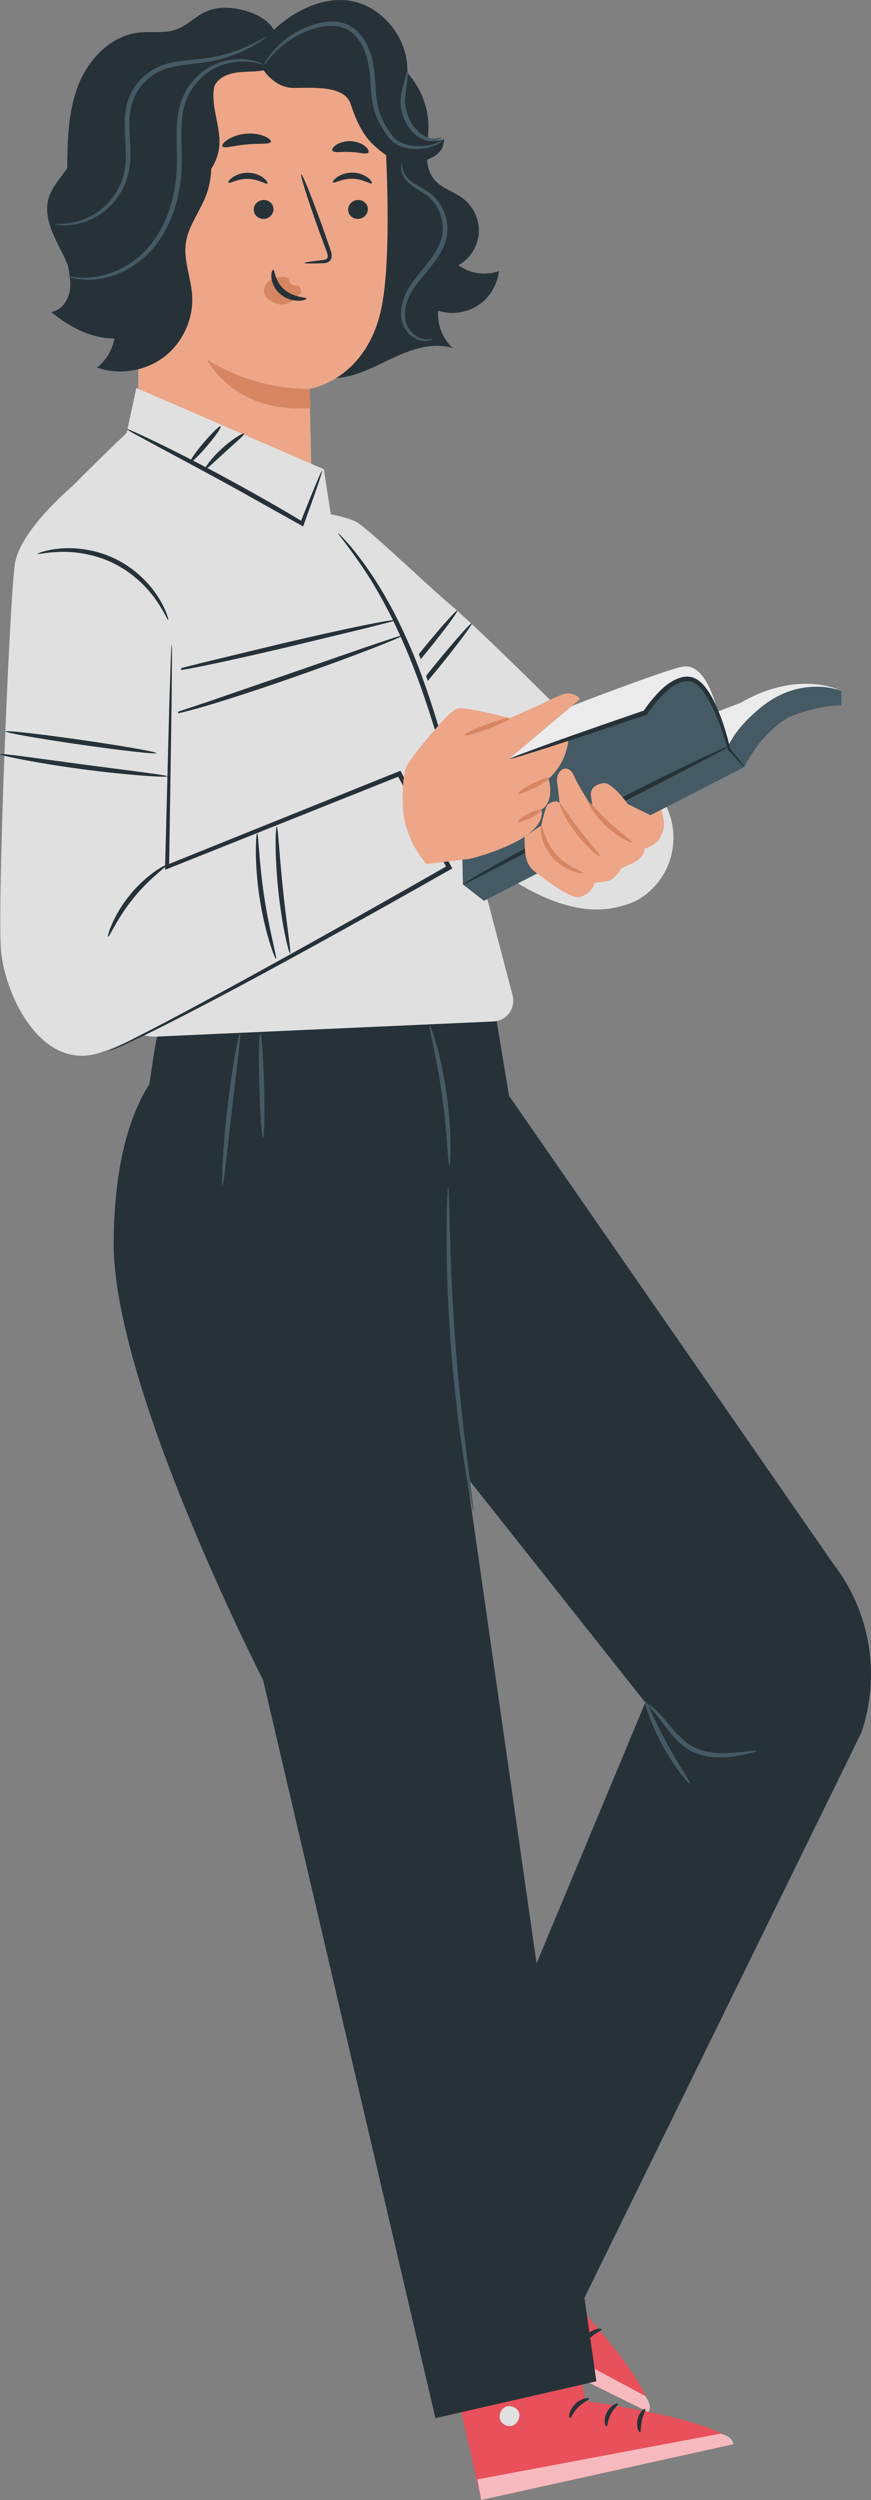 <?xml version="1.0" encoding="UTF-8"?><svg id="_Слой_2" xmlns="http://www.w3.org/2000/svg" width="225.54" height="646.67" viewBox="0 0 225.54 646.67"><rect x="0" y="0" width="225.54" height="646.67" fill="#808080" stroke="none"/><g id="_Слой_1-2"><path d="m95.83,12.64c8.7,2.48,15.21,11.2,15.12,20.24-.05,4.64-1.47,9.9,1.45,13.5,1.92,2.37,5.17,3.17,7.59,5.04,2.69,2.07,4.24,5.55,3.99,8.93-.25,3.39-2.29,6.59-5.26,8.25,2.95,2.18,7.01,2.77,10.46,1.53-.36,3.56-2.41,6.92-5.41,8.87-3,1.96-6.89,2.48-10.3,1.37-.3,3.57,1.13,7.26,3.78,9.68-5.09-1.59-10.58.25-15.42,2.5s-9.66,4.99-14.98,5.27c-5.61.3-11.07-2.24-15.39-5.83-4.32-3.59-7.67-8.18-10.97-12.73" style="fill:#263238; stroke-width:0px;"/><path d="m99.94,39.03c-.54-11.97-13.21-24.13-25.14-23.08l-38.76,6.66v6.43s-.29,83.03-.29,83.03l45.11,19.69-.7-31.16s15.32-2.26,18.84-22.13c1.75-9.88,1.54-26.14.94-39.43Z" style="fill:#eda688; stroke-width:0px;"/><path d="m95.25,54.09c.02,1.35-1.1,2.48-2.51,2.53-1.41.05-2.57-1-2.59-2.35-.02-1.35,1.1-2.49,2.51-2.54,1.41-.05,2.57,1,2.6,2.35Z" style="fill:#263238; stroke-width:0px;"/><path d="m96.26,47.42c-.32.33-2.23-1.14-4.98-1.18-2.75-.08-4.79,1.3-5.08.96-.14-.15.19-.75,1.08-1.37.88-.62,2.36-1.22,4.08-1.18,1.71.04,3.14.7,3.96,1.36.83.66,1.11,1.27.95,1.42Z" style="fill:#263238; stroke-width:0px;"/><path d="m70.81,54.09c.02,1.35-1.1,2.48-2.51,2.53-1.41.05-2.57-1-2.59-2.35-.02-1.35,1.1-2.49,2.51-2.54,1.41-.05,2.57,1,2.6,2.35Z" style="fill:#263238; stroke-width:0px;"/><path d="m69.22,47.46c-.32.33-2.24-1.14-4.98-1.18-2.75-.08-4.79,1.3-5.08.96-.14-.15.19-.75,1.08-1.37.88-.62,2.36-1.22,4.07-1.18,1.71.04,3.14.7,3.96,1.36.83.66,1.11,1.27.95,1.42Z" style="fill:#263238; stroke-width:0px;"/><path d="m78.84,68.03c0-.16,1.7-.42,4.48-.73.7-.06,1.37-.19,1.5-.66.17-.5-.11-1.27-.43-2.09-.63-1.71-1.29-3.5-1.98-5.38-2.75-7.66-4.72-13.96-4.41-14.07.31-.11,2.79,6.02,5.54,13.68.66,1.89,1.29,3.69,1.89,5.41.25.8.69,1.72.32,2.76-.2.52-.72.89-1.17,1.01-.45.13-.85.13-1.2.14-2.79.1-4.52.08-4.53-.07Z" style="fill:#263238; stroke-width:0px;"/><path d="m80.16,100.6s-13.42.63-26.56-7.59c0,0,6.84,14.05,26.81,12.54l-.25-4.94Z" style="fill:#d68663; stroke-width:0px;"/><path d="m76.92,73.77c.92.2,1.19,1.68,1,2-.19.32-.8.68-1,1-.72,1.18-2.4,1.9-4,2-1.36.08-3.47-1.11-4.2-2.16-.64-.94-.47-2.32.28-3.27.74-.96,1.96-1.51,3.15-1.62,1.72-.15,2.49-.34,2.77,1.06.16.65,1.28,1.35,2,1Z" style="fill:#d68663; stroke-width:0px;"/><path d="m70.72,69.78c.45-.02.4,2.97,2.92,5.13,2.51,2.17,5.7,1.89,5.72,2.31.04.19-.72.57-2.06.58-1.32.02-3.23-.44-4.77-1.76-1.54-1.33-2.17-3.07-2.26-4.3-.09-1.25.25-1.98.46-1.96Z" style="fill:#263238; stroke-width:0px;"/><path d="m70.13,36.69c-.28.74-3.02.34-6.26.67-3.24.27-5.86,1.16-6.27.49-.19-.32.28-1.02,1.35-1.72,1.06-.7,2.73-1.36,4.67-1.54,1.94-.18,3.71.16,4.87.66,1.18.5,1.76,1.1,1.64,1.45Z" style="fill:#263238; stroke-width:0px;"/><path d="m95.39,39.45c-.49.62-2.38-.07-4.66-.14-2.27-.15-4.21.34-4.65-.32-.19-.32.13-.94.98-1.52.84-.57,2.24-1.03,3.8-.96,1.56.08,2.91.67,3.69,1.32.79.66,1.05,1.3.83,1.61Z" style="fill:#263238; stroke-width:0px;"/><path d="m73.49,14.1c.42-3.66-3.07-6.86-6.72-7.36-3.65-.5-7.26,1.01-10.48,2.79-3.22,1.77-6.35,3.87-9.93,4.72-3.1.73-6.36.48-9.5,1-7.14,1.18-13.37,6.71-15.41,13.65-1.23,4.2-1.04,8.83-2.98,12.76-1.68,3.41-4.86,6.04-5.9,9.7-1.29,4.58,1.12,9.29,3.29,13.53,2.17,4.24,4.18,9.29,2.16,13.6,4.21,1.36,8.66,1.97,13.08,1.78,1.56-.07,3.18-.26,4.47-1.13,2.06-1.38,2.73-4.07,3.18-6.51,2.09-11.2,3.24-22.94,9-32.76,2.22-3.78,5.12-7.29,6.18-11.54.61-2.43.65-5.16,2.24-7.09,1.5-1.82,4.01-2.44,6.36-2.61,2.35-.18,4.76-.03,7.01-.75,2.24-.72,4.34-2.65,4.29-5" style="fill:#263238; stroke-width:0px;"/><path d="m107.21,33.56c-1.73-2.36-2.11-5.44-2.05-8.36.06-2.92.52-5.85.25-8.76-.77-8.13-7.68-15.66-15.82-16.37-10.25-.9-18.68,7.67-18.68,7.67,0,0,0,0,0,.01-.25-.42-.52-.83-.84-1.2-1.67-1.91-4.07-3.04-6.5-3.75-3.38-.98-7.13-1.23-10.33.24-2.68,1.23-4.77,3.55-7.53,4.56-3.12,1.15-6.59.46-9.9.85-7.19.85-12.91,6.88-15.55,13.62-2.64,6.74-2.77,14.16-2.86,21.4l4.38-2.66c-1.9,4.19-4.06,8.21-8.03,9.96,2.2,1.58,4.09.34,6.38-1.11-2.77,5.01-3.83,10.94-2.99,16.6.41,2.78,1.28,5.55,1.01,8.36-.27,2.8-2.12,5.75-4.92,6.05,4.65,3.88,10.39,6.9,16.41,6.89-.56,2.93-2.16,5.68-4.52,7.52,5.75,2.01,12.49.95,17.34-2.73,4.86-3.69,7.69-9.89,7.29-15.97-.29-4.55-2.26-9.01-1.62-13.53.61-4.32,3.49-7.94,5.11-11.99.91-2.28,1.38-4.72,1.46-7.17.96-1.54,1.68-3.19,1.97-5.01.86-5.27-2.1-10.6-1.25-15.87.17-1.04.5-2.04.96-2.99l3.25-1.97c2.25.15,4.55.3,6.74-.25.7-.17,1.38-.44,2.02-.77-.03.53-.04.75-.1,1.38,0,0,2.93,4.54,7.68,4.54s13.19-.77,14.81,4.11c1.31,3.94,3.06,8.09,6.17,10.85,3.11,2.76,5.5,4.49,9.65,4.31,4.15-.18,8.58-1.97,8.34-6.12-2.59,1.36-5.97.03-7.7-2.33Z" style="fill:#263238; stroke-width:0px;"/><path d="m14.2,58.01c0-.11,1.19.03,3.28-.23,2.06-.27,5.12-1,8.15-3.19,3-2.14,5.85-5.93,6.68-10.77.41-2.41.29-5.02.12-7.75-.15-2.73-.35-5.65.31-8.62.65-2.98,2.27-5.62,4.35-7.56,2.09-1.97,4.72-3.15,7.23-3.68,2.53-.56,4.94-.7,7.15-.93,2.22-.21,4.24-.57,6.07-1.03,7.33-1.92,11.17-4.91,11.29-4.66.04.06-.87.83-2.71,1.93-1.84,1.1-4.64,2.51-8.35,3.58-1.85.53-3.94.95-6.18,1.21-2.23.28-4.62.46-7.01,1.02-2.39.54-4.75,1.63-6.67,3.45-1.91,1.8-3.38,4.22-3.97,6.94-1.15,5.51.49,11.15-.52,16.3-.96,5.16-4.08,9.11-7.3,11.28-3.25,2.22-6.48,2.83-8.61,2.96-1.08.06-1.92,0-2.48-.06-.56-.08-.85-.15-.85-.19Z" style="fill:#455a64; stroke-width:0px;"/><path d="m17.4,71.43c.03-.12,1.24.25,3.47.38,2.21.11,5.51-.13,9.16-1.72,3.64-1.53,7.58-4.44,10.44-8.85,2.9-4.36,4.71-10.02,5.21-16.07.51-6.02-.58-12,.79-17.4,1.27-5.45,5.19-9.28,8.92-10.99,3.81-1.76,7.33-1.63,9.55-1.21,1.13.21,1.97.5,2.53.72.55.23.83.39.81.42-.04.11-1.2-.39-3.41-.67-2.18-.27-5.55-.24-9.09,1.52-3.48,1.72-7.07,5.37-8.19,10.47-1.25,5.09-.16,10.98-.67,17.23-.51,6.22-2.41,12.08-5.49,16.59-3.03,4.56-7.23,7.54-11.05,9.02-3.84,1.54-7.27,1.65-9.53,1.39-1.14-.13-2.01-.33-2.57-.52-.57-.18-.86-.3-.85-.34Z" style="fill:#455a64; stroke-width:0px;"/><path d="m114.91,35.89c.06,0-.49,1.04-2.26,1.76-1.72.71-4.49,1.31-7.82.54-.83-.19-1.68-.53-2.49-1.04-.86-.5-1.48-1.35-2.05-2.09-1.18-1.56-2.28-3.39-3.05-5.49-1.57-4.31-.96-9.2-2.06-13.94-.54-2.34-1.53-4.55-3.03-6.19-1.47-1.68-3.5-2.58-5.54-2.72-4.14-.22-7.84,1.46-10.57,3.03-5.52,3.4-7.48,7.22-7.68,7.02-.06-.03.37-.97,1.48-2.45,1.11-1.47,2.94-3.49,5.74-5.31,1.4-.9,3.03-1.75,4.89-2.4,1.85-.65,3.95-1.16,6.23-1.02,2.27.1,4.7,1.16,6.35,3.03,1.69,1.84,2.76,4.23,3.34,6.73,1.14,4.99.52,9.91,1.93,13.83.69,1.98,1.69,3.73,2.8,5.26.58.78,1.07,1.48,1.76,1.91.68.46,1.43.79,2.19.99,3.05.83,5.76.4,7.42-.14,1.73-.54,2.35-1.39,2.44-1.31Z" style="fill:#455a64; stroke-width:0px;"/><path d="m112.14,87.64s-.7.63-2.28.57c-1.51-.06-3.91-1.02-5.23-3.61-1.28-2.57-.93-6.22.82-9.4,1.7-3.23,4.6-5.94,6.8-9.2,1.09-1.64,1.93-3.37,2.25-5.15.32-1.77.15-3.56-.38-5.14-.51-1.59-1.36-2.97-2.37-4.06-1.01-1.09-2.21-1.82-3.35-2.51-1.13-.69-2.18-1.38-2.94-2.19-.76-.8-1.22-1.67-1.44-2.41-.44-1.54.11-2.39.14-2.34.12.01-.21.86.32,2.18.26.65.74,1.4,1.47,2.08.73.68,1.74,1.29,2.89,1.92,1.15.63,2.49,1.38,3.65,2.56,1.14,1.17,2.12,2.67,2.71,4.41.61,1.73.83,3.72.49,5.71-.34,2-1.26,3.9-2.41,5.62-2.33,3.44-5.19,6.07-6.83,9.06-1.68,2.92-2.05,6.2-1.02,8.49,1.03,2.28,3.13,3.31,4.48,3.49,1.42.2,2.2-.2,2.23-.09Z" style="fill:#455a64; stroke-width:0px;"/><path d="m114.39,35.62c.08.06-1.12,1.14-3.53.85-2.37-.36-5.1-2.67-6.3-5.97-.59-1.62-.95-3.29-.81-4.83.12-1.5.45-2.78.71-3.84.57-2.11.88-3.39,1.04-3.38.18,0,.17,1.41-.19,3.56-.15,1.07-.38,2.35-.43,3.72-.07,1.34.29,2.83.83,4.33,1.08,2.97,3.39,5.06,5.33,5.56,1.97.47,3.3-.22,3.35,0Z" style="fill:#455a64; stroke-width:0px;"/><path d="m40.77,268.11c-.44.02-2.71,16.86-2.71,16.86l93.75-1.52-3.25-19.61-87.79,4.27Z" style="fill:#263238; stroke-width:0px;"/><path d="m161.37,560.89l-16.34,30.33s25.34,26.8,22.87,32.7l-59.95-29.57,23.52-48.31,29.9,14.85Z" style="fill:#e8505b; stroke-width:0px;"/><path d="m127.77,579.48c-1.32-.26-2.76.65-3.07,1.96-.31,1.31.6,2.78,1.91,3.06,1.31.28,3.08-.76,3.24-2.09.16-1.33-1-3.01-2.34-2.96" style="fill:#e0e0e0; stroke-width:0px;"/><g style="opacity:.6;"><path d="m107.94,594.35l2.56-4.78,56.52,30.14s2.1,2.48.87,4.21l-59.95-29.57Z" style="fill:#fff; stroke-width:0px;"/></g><path d="m146.15,591.39c-.15.29-1.68-.3-3.59-.07-1.91.18-3.28,1.08-3.49.83-.24-.19,1.06-1.72,3.37-1.96,2.31-.26,3.91.96,3.71,1.2Z" style="fill:#263238; stroke-width:0px;"/><path d="m151.15,597.1c-.07.32-1.59.19-3.19.94-1.63.7-2.54,1.92-2.82,1.76-.3-.09.35-1.9,2.36-2.8,2-.91,3.79-.18,3.66.1Z" style="fill:#263238; stroke-width:0px;"/><path d="m151.01,606.38c-.3-.07.02-1.73,1.56-2.96,1.53-1.24,3.23-1.2,3.23-.89.05.32-1.27.74-2.52,1.78-1.27,1-1.97,2.19-2.27,2.08Z" style="fill:#263238; stroke-width:0px;"/><path d="m149.1,584.07c-.25.21-1.4-.86-3.11-1.56-1.7-.74-3.26-.82-3.29-1.14-.06-.3,1.73-.76,3.73.1,2.01.84,2.92,2.45,2.67,2.61Z" style="fill:#263238; stroke-width:0px;"/><path d="m152.29,577.89c-.06.12-1.3-.27-3-1.5-.84-.61-1.78-1.45-2.67-2.51-.44-.53-.87-1.12-1.27-1.77-.19-.31-.43-.65-.56-1.15-.17-.47.02-1.33.63-1.62.53-.31,1.18-.24,1.61-.04.45.2.76.47,1.05.71.59.49,1.1,1.02,1.55,1.56.89,1.09,1.49,2.2,1.87,3.18.76,1.97.69,3.3.56,3.31-.18.03-.4-1.22-1.3-2.98-.44-.88-1.08-1.87-1.93-2.83-.43-.48-.92-.95-1.46-1.38-.55-.48-1.09-.75-1.39-.55-.11.08-.14.12-.1.37.05.24.23.53.41.84.36.61.75,1.17,1.14,1.69.79,1.03,1.62,1.88,2.35,2.54,1.48,1.33,2.57,1.96,2.49,2.12Z" style="fill:#263238; stroke-width:0px;"/><path d="m151.7,578.12c-.13,0-.19-1.34.64-3.29.41-.96,1.07-2.06,2.03-3.09.48-.51,1.04-1,1.66-1.45.64-.42,1.46-1,2.66-.57.6.27.87.98.84,1.46,0,.5-.13.87-.23,1.25-.24.75-.59,1.43-1,2.02-.82,1.18-1.86,1.99-2.81,2.47-1.94.98-3.33.72-3.31.61-.02-.2,1.27-.26,2.91-1.31.8-.52,1.68-1.29,2.34-2.35.33-.53.61-1.12.8-1.76.22-.68.24-1.32-.04-1.37-.3-.15-1.04.08-1.54.47-.57.39-1.09.81-1.55,1.26-.91.9-1.59,1.85-2.06,2.71-.95,1.72-1.18,2.97-1.36,2.94Z" style="fill:#263238; stroke-width:0px;"/><path d="m145.37,587.15l6.22,33.89s36.53,5.06,38.29,11.21l-65.28,14.41-11.85-52.41,32.62-7.11Z" style="fill:#e8505b; stroke-width:0px;"/><path d="m130.77,622.67c-1.19.62-1.75,2.24-1.17,3.45.58,1.21,2.21,1.79,3.41,1.19,1.2-.6,1.93-2.52,1.22-3.66s-2.67-1.72-3.68-.85" style="fill:#e0e0e0; stroke-width:0px;"/><g style="opacity:.6;"><path d="m124.6,646.67l-.99-5.33,62.96-11.83s3.19.62,3.31,2.74l-65.28,14.41Z" style="fill:#fff; stroke-width:0px;"/></g><path d="m152.57,620.47c.06.32-1.5.82-2.84,2.19-1.38,1.34-1.88,2.9-2.2,2.83-.31,0-.25-2.01,1.4-3.64,1.64-1.65,3.65-1.69,3.65-1.38Z" style="fill:#263238; stroke-width:0px;"/><path d="m160.04,621.79c.14.29-1.12,1.14-1.9,2.73-.83,1.56-.78,3.08-1.1,3.14-.29.12-.92-1.7.09-3.66,1-1.96,2.84-2.51,2.92-2.21Z" style="fill:#263238; stroke-width:0px;"/><path d="m165.74,629.13c-.27.13-1.07-1.36-.64-3.29.42-1.93,1.77-2.95,1.96-2.71.24.22-.52,1.37-.85,2.96-.37,1.58-.16,2.94-.47,3.04Z" style="fill:#263238; stroke-width:0px;"/><path d="m150.29,612.91c-.07.32-1.63.2-3.4.72-1.79.48-3.05,1.4-3.28,1.16-.24-.19.87-1.67,2.97-2.26,2.09-.6,3.81.09,3.71.37Z" style="fill:#263238; stroke-width:0px;"/><path d="m148.91,606.09c.03.13-1.18.61-3.27.71-1.04.05-2.29-.02-3.65-.3-.68-.14-1.38-.33-2.1-.58-.34-.13-.74-.24-1.16-.55-.43-.25-.81-1.06-.52-1.66.22-.58.77-.92,1.24-1.04.48-.12.89-.11,1.26-.1.77.02,1.5.11,2.19.25,1.37.29,2.54.79,3.45,1.31,1.82,1.07,2.6,2.14,2.51,2.23-.12.14-1.08-.7-2.88-1.52-.9-.41-2.01-.78-3.28-1-.64-.1-1.31-.16-2.01-.16-.73-.03-1.32.1-1.43.44-.04.13-.04.18.15.35.19.15.51.27.85.4.66.25,1.31.45,1.95.61,1.26.31,2.44.46,3.43.51,1.99.11,3.24-.08,3.27.1Z" style="fill:#263238; stroke-width:0px;"/><path d="m148.6,606.64c-.1.07-.99-.93-1.56-2.97-.28-1.01-.45-2.28-.34-3.68.06-.7.18-1.43.39-2.17.24-.73.52-1.7,1.72-2.11.64-.17,1.29.22,1.57.61.31.39.44.76.6,1.12.29.74.44,1.49.49,2.2.1,1.43-.21,2.72-.65,3.69-.9,1.97-2.15,2.65-2.2,2.55-.14-.14.83-1,1.45-2.84.3-.91.5-2.06.36-3.3-.07-.62-.22-1.26-.48-1.88-.26-.67-.64-1.17-.88-1.04-.33.07-.76.71-.91,1.32-.21.66-.34,1.32-.42,1.95-.15,1.27-.08,2.44.09,3.4.33,1.94.94,3.05.78,3.14Z" style="fill:#263238; stroke-width:0px;"/><path d="m124.39,272.75l91.32,131.66c9.65,12.43,12.4,28.88,7.33,43.78l-72.66,148.14-29.02-46.34,45.74-109.61-53.72-67.75-24.19-99.89h35.2Z" style="fill:#263238; stroke-width:0px;"/><path d="m109.51,302.52l-2.22-28.05-61.01-1.72s-16.49,7.37-16.85,48.42c-.33,37.29,38.69,113.37,38.69,113.37l44.63,190.96,41.68-9.53-44.91-313.45Z" style="fill:#263238; stroke-width:0px;"/><path d="m116.05,306.99c.09,0,.16,1.18.22,3.32.06,2.37.14,5.4.24,9.03.21,7.62.64,18.15,1.55,29.74.91,11.6,2.12,22.06,3.09,29.63.47,3.6.86,6.61,1.17,8.96.27,2.12.38,3.29.3,3.31-.08.01-.36-1.14-.77-3.23-.42-2.09-.96-5.14-1.56-8.91-1.2-7.54-2.54-18.02-3.46-29.65-.9-11.63-1.2-22.19-1.19-29.83,0-3.82.06-6.91.16-9.05.09-2.13.18-3.31.26-3.31Z" style="fill:#455a64; stroke-width:0px;"/><path d="m111.25,265.18c.15-.04.89,1.89,1.79,5.11.9,3.22,1.91,7.73,2.62,12.79.71,5.06.98,9.68,1,13.02.02,3.34-.15,5.41-.31,5.41-.37,0-.48-8.23-1.91-18.25-1.39-10.02-3.55-17.97-3.19-18.07Z" style="fill:#455a64; stroke-width:0px;"/><path d="m57.63,306.67c-.17-.01-.17-2.24.02-5.84.19-3.6.58-8.56,1.21-14.02,1.09-9.52,2.54-17.4,3.1-19.21l.25.03-.03.1h0s0,0,0,0h0s-.22-.03-.22-.03h0s0,0,0,0h0s0-.03,0-.03v-.04c.09-.05-.08-.11.19-.11-.03.07-.06.1-.08.1-.02,0-.04-.04-.05-.11.26.07.08.09.14.15v.04s0,.02,0,.02h0s0,.01,0,.01h0s-.22-.03-.22-.03h0s0,0,0,0h0s0-.11,0-.11l.25.04c-.01,1.9-1.04,9.82-2.12,19.31-.58,5.21-1.11,9.93-1.57,13.95-.41,3.57-.72,5.78-.89,5.77Z" style="fill:#455a64; stroke-width:0px;"/><path d="m68.12,294.18c-.34,0-.78-6-.98-13.41-.2-7.42-.08-13.43.26-13.44.34,0,.78,5.99.98,13.41.2,7.41.08,13.43-.26,13.44Z" style="fill:#455a64; stroke-width:0px;"/><path d="m195.98,452.89c.03.15-1.78.73-4.83,1.27-1.52.25-3.37.48-5.45.42-2.07-.07-4.41-.46-6.6-1.57-2.21-1.12-3.87-2.81-5.18-4.37-1.32-1.58-2.37-3.07-3.31-4.26-1.85-2.41-3.32-3.58-3.21-3.74.07-.13,1.8.85,3.87,3.18,2.13,2.2,4.41,6,8.38,8.09,4.04,2.02,8.41,1.62,11.38,1.39,3.02-.31,4.91-.58,4.94-.4Z" style="fill:#455a64; stroke-width:0px;"/><path d="m178.68,461.41c-.24.2-3.89-3.97-7.13-9.96-3.27-5.97-4.79-11.3-4.48-11.4.34-.12,2.36,4.94,5.57,10.81,3.18,5.88,6.34,10.33,6.05,10.55Z" style="fill:#455a64; stroke-width:0px;"/><path d="m137.17,225.82s5.87,7.76,12.95,8.82c4.3.64,11.21.73,16.02-2.48,8.12-5.42,10.63-16.22,5.81-24.71h0l-34.79,18.37Z" style="fill:#e0e0e0; stroke-width:0px;"/><path d="m170.48,228.1c-15.13,16.62-37.96-.34-43.3-4.32-6.63-4.95-15.61-22.15-15.61-22.15l-30.41-68.86c-.45-.83,9.33.8,11.8,2.66,5.12,3.85,18.1,16.32,23.69,21.03,9.3,7.84,39.66,38.41,39.66,38.41h0c8.28,6.95,23.62,19.74,14.17,33.22-.09.12.1-.11,0,0Z" style="fill:#e0e0e0; stroke-width:0px;"/><path d="m101.37,178.86c-.26-.22,3.33-5.07,8.04-10.84,4.7-5.77,8.73-10.28,8.99-10.06.26.22-3.33,5.07-8.04,10.84-4.7,5.77-8.73,10.28-8.99,10.06Z" style="fill:#263238; stroke-width:0px;"/><path d="m103.91,183.65c-.26-.22,3.61-5.4,8.64-11.59,5.04-6.18,9.34-11.02,9.6-10.81.26.22-3.61,5.4-8.65,11.59-5.04,6.18-9.34,11.02-9.6,10.81Z" style="fill:#263238; stroke-width:0px;"/><path d="m35.31,100.35l-2.5,11.62s-17.49,16.6-21.4,21.82c-3.91,5.22-4.88,28.68-1.62,47.59,2.77,16.05,19.36,68.3,24.31,83.71.82,2.55,4,3.16,6.68,3.03l87.04-3.9c3.4-.19,5.78-3.44,4.91-6.74-5.13-19.65-20.6-78.52-23.85-87.18-3.91-10.43-22.95-35.53-22.95-35.53l-2.08-13.4-48.54-21.01Z" style="fill:#e0e0e0; stroke-width:0px;"/><path d="m119.52,212.15c-.08.02-.44-1.07-1.02-3.05-.63-2.22-1.43-5.04-2.39-8.41-2.02-7.09-4.79-16.91-8.78-27.4-2.02-5.24-4.2-10.12-6.37-14.47-2.24-4.31-4.41-8.12-6.46-11.17-4.04-6.14-7.1-9.56-6.91-9.71.06-.06.86.77,2.24,2.31.7.76,1.53,1.72,2.42,2.9.9,1.17,1.96,2.47,2.98,4.02,2.16,3.02,4.43,6.81,6.74,11.14,2.25,4.36,4.48,9.27,6.51,14.55,4.02,10.57,6.67,20.46,8.47,27.62.9,3.58,1.57,6.5,2.01,8.51.44,2.02.64,3.15.56,3.17Z" style="fill:#263238; stroke-width:0px;"/><path d="m83.42,121.68c.1.04-.32,1.44-1.15,3.87-.83,2.43-2.06,5.9-3.58,10.07l-.2.56-.53-.3c-4.69-2.62-10.16-5.69-16.05-8.98-8-4.42-15.31-8.31-20.59-11.14-2.45-1.32-4.53-2.45-6.24-3.38-1.47-.81-2.26-1.3-2.22-1.38.04-.08.9.26,2.44.95,1.53.68,3.73,1.72,6.43,3.03,5.39,2.63,12.77,6.42,20.78,10.84,5.97,3.29,11.46,6.47,15.98,9.18l-.74.26c1.62-4.13,3-7.54,3.99-9.91s1.6-3.7,1.7-3.66Z" style="fill:#263238; stroke-width:0px;"/><path d="m102.4,160.42c.02.08-.78.33-2.24.7-1.73.44-3.79.96-6.19,1.56-5.56,1.34-12.64,3.05-20.47,4.93-8.01,1.88-15.28,3.5-20.56,4.58-2.64.54-4.79.94-6.28,1.18-1.49.23-2.33.32-2.34.23-.02-.08.78-.33,2.24-.7,1.73-.44,3.79-.96,6.19-1.56,5.56-1.34,12.64-3.05,20.47-4.93,8.01-1.88,15.27-3.5,20.56-4.58,2.64-.54,4.79-.94,6.28-1.18,1.49-.23,2.33-.32,2.34-.23Z" style="fill:#263238; stroke-width:0px;"/><path d="m104.28,164.38c.03.08-.77.47-2.25,1.1-1.48.62-3.63,1.49-6.31,2.52-5.35,2.06-12.79,4.79-21.05,7.66-8.27,2.87-15.81,5.32-21.31,6.94-2.75.81-5,1.4-6.57,1.77-1.57.34-2.45.48-2.47.4-.02-.08.82-.38,2.34-.86,1.78-.59,3.92-1.3,6.43-2.14,5.71-1.96,13.05-4.49,21.17-7.28,8.11-2.81,15.45-5.34,21.16-7.32,2.51-.84,4.66-1.55,6.44-2.15,1.53-.49,2.39-.72,2.42-.64Z" style="fill:#263238; stroke-width:0px;"/><path d="m49.31,119.48c-.26-.22,1.29-2.47,3.45-5.01,2.17-2.55,4.13-4.43,4.39-4.21.26.22-1.28,2.46-3.45,5.01-2.17,2.55-4.13,4.43-4.39,4.21Z" style="fill:#263238; stroke-width:0px;"/><path d="m63.23,112.15c.2.29-2.14,2.23-4.89,4.74-2.76,2.5-4.92,4.65-5.19,4.42-.26-.21,1.52-2.77,4.36-5.33,2.82-2.58,5.54-4.11,5.72-3.83Z" style="fill:#263238; stroke-width:0px;"/><path d="m19.39,125.2s-14.1,11.6-15.53,20.63c-1.35,8.52-4.67,89.17-3.57,100.39,1.1,11.22,10.37,31.13,25.7,26.05,20.84-6.91,90.32-47.88,90.32-47.88l-12.89-24.26-60.13,24.1,4.5-63.68s-8.67-36.71-28.39-35.35Z" style="fill:#e0e0e0; stroke-width:0px;"/><path d="m44.46,166.65s.05.36.06,1.05c0,.77,0,1.79.01,3.07-.02,2.78-.06,6.7-.1,11.66-.15,10.15-.37,24.52-.64,41.82l-.71-.49c17.29-6.96,37.92-15.27,60.1-24.19l.51-.21.26.49c.41.78.86,1.62,1.31,2.46,3.97,7.47,7.84,14.76,11.58,21.8l.28.52-.51.29c-24.94,14.15-46.96,26.25-62.88,34.58-7.96,4.16-14.38,7.41-18.86,9.5-2.23,1.07-3.99,1.83-5.18,2.33-.55.23-.99.41-1.36.56-.31.12-.47.17-.48.16,0-.02.14-.1.43-.26.35-.18.78-.39,1.31-.66,1.16-.57,2.89-1.38,5.08-2.52,4.42-2.21,10.78-5.55,18.68-9.81,15.8-8.52,37.75-20.74,62.65-34.94l-.23.81c-3.74-7.04-7.62-14.33-11.6-21.79-.45-.84-.89-1.68-1.31-2.46l.77.28c-22.2,8.86-42.86,17.1-60.17,24.01l-.73.29.02-.78c.44-17.3.81-31.66,1.08-41.81.16-4.95.29-8.87.38-11.65.06-1.28.1-2.29.14-3.06.04-.69.07-1.05.1-1.05Z" style="fill:#263238; stroke-width:0px;"/><path d="m43.58,160.38c-.2.08-1.03-2.11-3.16-5.15-2.1-3.03-5.71-6.83-10.74-9.38-5.03-2.54-10.24-3.2-13.92-3.1-3.71.08-5.97.72-6.02.51-.05-.12,2.16-1.06,5.98-1.38,3.78-.33,9.25.2,14.52,2.87,5.27,2.67,8.94,6.75,10.91,10,2.01,3.27,2.55,5.6,2.43,5.63Z" style="fill:#263238; stroke-width:0px;"/><path d="m43.35,200.82c-.01.17-2.47.11-6.42-.19-3.95-.3-9.4-.84-15.39-1.63-5.99-.79-11.4-1.69-15.29-2.43-3.89-.74-6.28-1.32-6.25-1.49.03-.17,2.47.1,6.39.62,4.34.58,9.55,1.29,15.31,2.07,5.76.75,10.98,1.43,15.32,1.99,3.92.52,6.35.89,6.33,1.06Z" style="fill:#263238; stroke-width:0px;"/><path d="m40.52,194.81c-.05.34-8.84-.65-19.63-2.19-10.79-1.55-19.5-3.08-19.45-3.42.05-.34,8.84.65,19.63,2.2,10.79,1.55,19.5,3.08,19.45,3.42Z" style="fill:#263238; stroke-width:0px;"/><path d="m27.99,242.28c-.3-.06,1.29-5.49,5.65-10.79,4.31-5.33,9.31-7.97,9.44-7.7.22.31-4.32,3.33-8.48,8.48-4.21,5.1-6.25,10.16-6.6,10.01Z" style="fill:#263238; stroke-width:0px;"/><path d="m71.47,248.03c-.15.05-.87-1.66-1.74-4.53-.87-2.86-1.85-6.9-2.54-11.42-.68-4.53-.93-8.67-.94-11.66-.01-3,.17-4.84.33-4.84.37,0,.46,7.37,1.83,16.32,1.33,8.95,3.42,16.02,3.06,16.13Z" style="fill:#263238; stroke-width:0px;"/><path d="m75.1,246.59c-.16.03-.68-1.75-1.28-4.68-.61-2.93-1.28-7.02-1.76-11.56-.48-4.55-.67-8.68-.69-11.68-.02-2.99.12-4.85.28-4.85.36,0,.67,7.36,1.64,16.4.94,9.03,2.17,16.31,1.82,16.38Z" style="fill:#263238; stroke-width:0px;"/><path d="m217.85,178.68s-10.93-5.64-25.94,3.04l-7.23,2.81,2.3,8.74,30.87-14.58Z" style="fill:#ebebeb; stroke-width:0px;"/><path d="m192.74,198.4s3.88-8.46,11.34-12.76c.65-.38,2.34-.97,3.04-1.2,2.37-.78,6.8-2.02,10.74-1.98v-3.77s-10.45-4.3-20.98,4.41c-11.6,9.58-9.15,15.88-9.15,15.88l4.6-.52" style="fill:#455a64; stroke-width:0px;"/><path d="m148.04,182.62s24.94-9.27,29.62-9c2.95.17,4.34-.1,6.58,6,2.12,5.77,4.62,14.63,4.62,14.63l-68.99,34.52-.3-13.5,10.9-26.29,17.57-6.35Z" style="fill:#455a64; stroke-width:0px;"/><path d="m131.84,196.26l35.07-11.58s5.73-9.73,11.47-9.05c5.74.67,7.45,8.68,7.45,8.68,0,0-2.61-13.03-9.06-11.86-4.73.86-28.74,10.17-28.74,10.17l-15.71,13.23" style="fill:#ebebeb; stroke-width:0px;"/><polygon points="188.85 194.24 192.76 198.39 125.31 233.02 119.86 228.76 188.85 194.24" style="fill:#455a64; stroke-width:0px;"/><path d="m150.08,180.9l-18.24,15.36,15.35-5.07s-.15,5.81-5.15,10.27c0,0,1.82,5.74-1.86,7.99,0,0,1.21,3.35-4.32,6.98-5.53,3.63-14.21,5.73-14.21,5.73l-11.21,1.32s-5.85-6.05-6.12-15.23c-.27-9.18,1.21-10.44,1.21-10.44.41-1.13,10.53-14.03,12.9-14.54,2.37-.52,13.55,2.5,13.55,2.5l8.74-3.88s5.37-2.88,6.68-2.54c0,0,2.55.38,2.68,1.55Z" style="fill:#eda688; stroke-width:0px;"/><path d="m131.98,185.77c.12.32-2.41,1.56-5.64,2.78-3.24,1.22-5.96,1.94-6.08,1.63-.12-.32,2.41-1.56,5.64-2.78,3.24-1.22,5.96-1.94,6.08-1.63Z" style="fill:#d68663; stroke-width:0px;"/><path d="m142.14,201.16c.18.29-1.44,1.55-3.66,2.6-2.2,1.05-4.03,1.79-4.2,1.5-.18-.29,1.44-1.55,3.66-2.6,2.2-1.05,4.03-1.79,4.2-1.5Z" style="fill:#d68663; stroke-width:0px;"/><path d="m134.15,212.54c-.14-.31,1.09-1.25,2.74-2.1,1.65-.85,3.13-1.29,3.29-.99.16.3-1.07,1.24-2.74,2.1-1.68.86-3.15,1.3-3.29.99Z" style="fill:#d68663; stroke-width:0px;"/><path d="m192.76,198.39s-.45-.34-1.16-1.08c-.84-.91-1.84-1.99-3.05-3.3l-.04-.05-.03-.09c-.97-3.28-2.34-8-5.07-13-.73-1.21-1.54-2.44-2.59-3.46-1.05-1.02-2.43-1.48-3.9-1.1-2.94.76-5.46,3.37-7.63,6.06-.59.76-1.16,1.54-1.63,2.27l-.12.19-.2.07c-9.79,3.33-18.56,6.24-24.9,8.28-3,.94-5.5,1.73-7.5,2.35-1.77.53-2.76.78-2.79.71-.03-.08.91-.48,2.64-1.14,1.96-.72,4.43-1.63,7.37-2.72,6.26-2.25,14.99-5.3,24.77-8.65l-.32.25c.51-.8,1.09-1.58,1.7-2.37,2.28-2.77,4.8-5.54,8.35-6.46.43-.13.91-.09,1.35-.14.45.02.91.12,1.35.2.41.19.85.36,1.22.58l1.01.79c1.18,1.17,2.01,2.49,2.75,3.76,2.73,5.23,3.95,10,4.77,13.38l-.07-.14c1.11,1.38,2.04,2.54,2.82,3.5.63.82.94,1.27.9,1.31Z" style="fill:#263238; stroke-width:0px;"/><path d="m188.64,193.08c.04.08-.9.63-2.63,1.56-1.96,1.03-4.42,2.32-7.35,3.87-6.46,3.34-14.94,7.73-24.33,12.58-9.38,4.88-17.85,9.29-24.3,12.65-2.95,1.51-5.43,2.78-7.39,3.78-1.76.87-2.75,1.32-2.79,1.25-.04-.07.87-.66,2.56-1.67,1.69-1.01,4.15-2.42,7.21-4.13,6.12-3.43,14.64-8.04,24.15-12.97,9.5-4.93,18.18-9.24,24.51-12.27,3.16-1.52,5.74-2.72,7.53-3.52,1.79-.8,2.8-1.21,2.84-1.13Z" style="fill:#263238; stroke-width:0px;"/><path d="m155.98,202.63s-3.45.34-2.93,3.48l.51,3.14s-4.18-6.65-4.71-8.11c-1.54-4.24-5.27-2.1-4.53,1.67.19.97.58,4.95.58,4.95,0,0-.86-1.3-3.11.41-.55.42-1.64,5.36-1.64,5.36l-4.29,2.9s-.16,3.13.38,5.5c.58,2.52,2.23,3.53,2.89,4.05.66.52,8.41,6.51,10.72,6.1s4.01-2.56,3.91-3.38c-.1-.82,3.47-.03,5.1-1.59,1.62-1.56,1.73-1.85,1.82-2.28s3.99-1.58,5.21-2.98c1.23-1.4.98-2.29.98-2.29,0,0,3.49-1.06,4.21-3.21,0,0,1.27-1.98.73-4.45l-.54-2.47-2.82,1.45-5.87-2.89s-4.47-6.27-6.61-5.35Z" style="fill:#eda688; stroke-width:0px;"/><path d="m163.71,217.92c-.14.29-3.44-1.17-6.66-4.16-3.24-2.97-4.96-6.14-4.68-6.31.3-.2,2.4,2.55,5.52,5.4,3.09,2.88,6,4.76,5.82,5.07Z" style="fill:#d68663; stroke-width:0px;"/><path d="m155.34,221.47c-.21.24-3.32-2.19-6.27-6.05-2.95-3.86-4.45-7.52-4.17-7.65.32-.17,2.28,3.16,5.15,6.9,2.86,3.75,5.54,6.53,5.29,6.8Z" style="fill:#d68663; stroke-width:0px;"/><path d="m151.03,225.82c-.03.15-1.05.1-2.6-.42-1.54-.53-3.6-1.65-5.3-3.54-1.7-1.9-2.58-4.09-2.9-5.69-.33-1.61-.22-2.62-.07-2.63.4-.09.75,4,3.89,7.5,3.13,3.5,7.13,4.41,6.98,4.79Z" style="fill:#d68663; stroke-width:0px;"/></g></svg>
